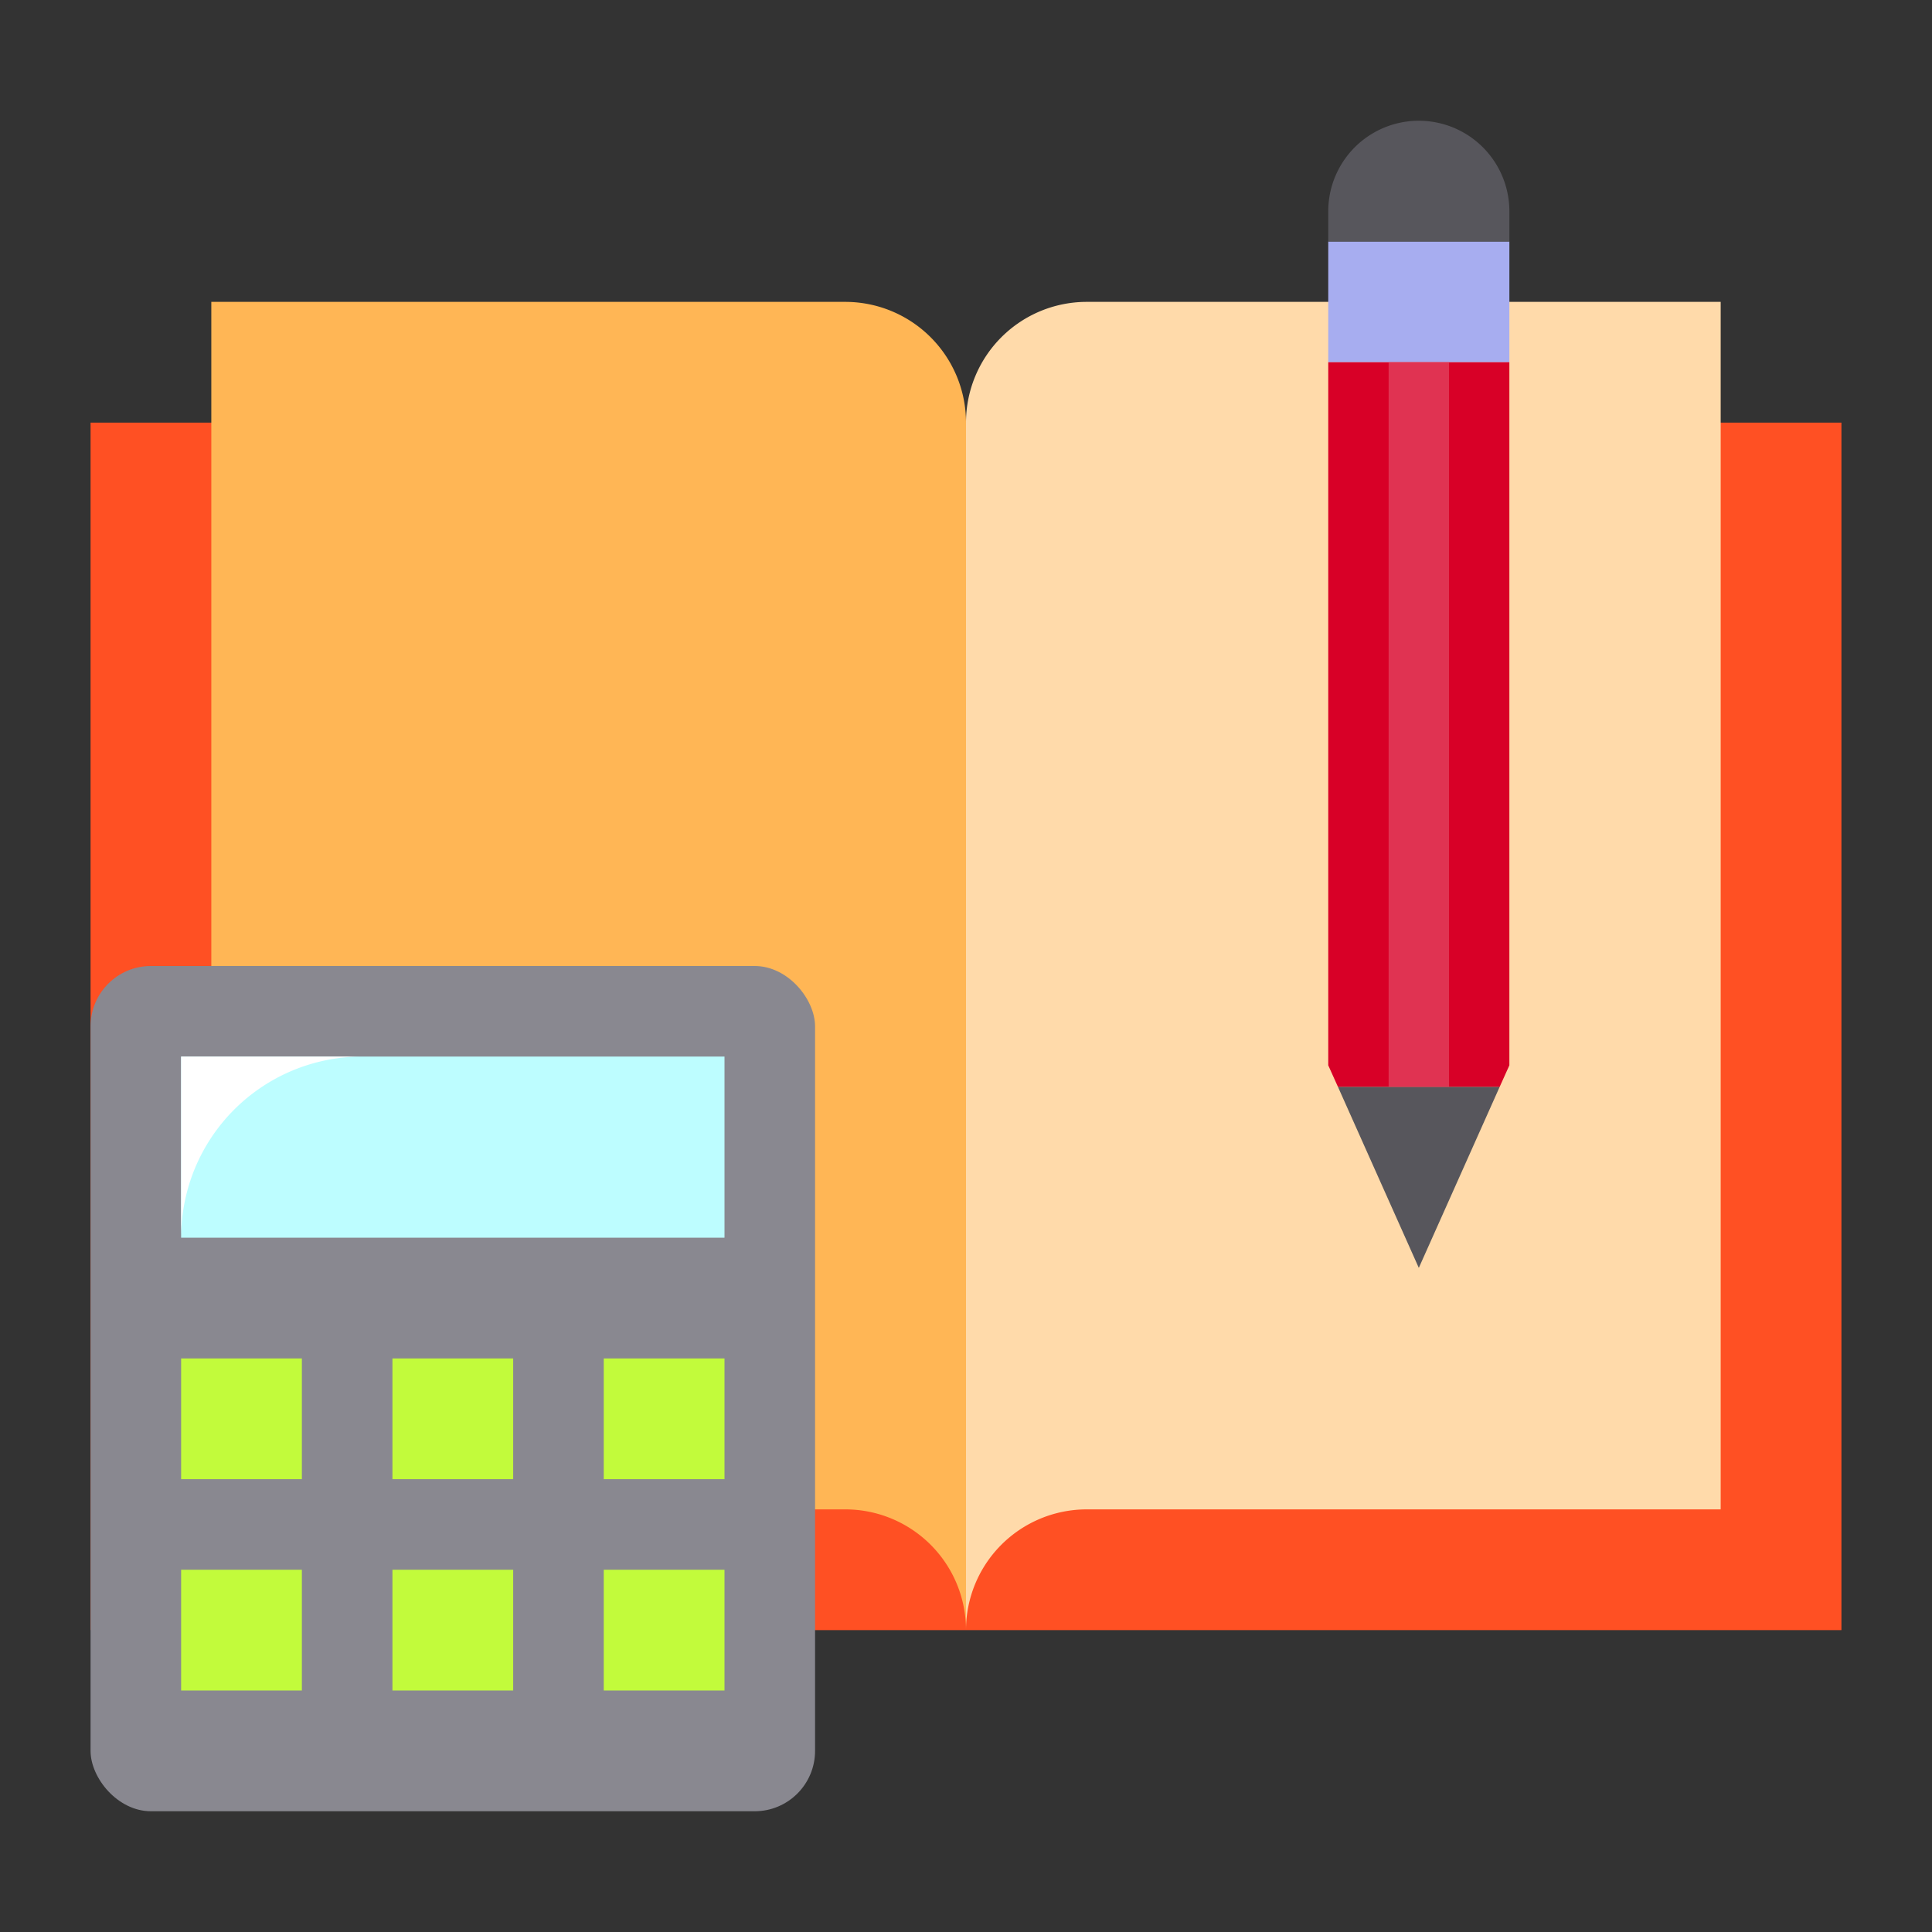 <svg height="512" viewBox="0 0 64 64" width="512" xmlns="http://www.w3.org/2000/svg"><rect x="0" y="0" width="64" height="64" fill="#333333" stroke="none"/><path d="m3 14h58v40h-58z" fill="#ff5023"/><path d="m57 10v40h-21a4 4 0 0 0 -4 4v-40a4 4 0 0 1 4-4z" fill="#ffdaaa"/><path d="m32 14v40a4 4 0 0 0 -4-4h-21v-40h21a4 4 0 0 1 4 4z" fill="#ffb655"/><rect fill="#898890" height="28" rx="2" width="24" x="3" y="32"/><path d="m20 52h4v4h-4z" fill="#c2fb3b"/><path d="m20 45h4v4h-4z" fill="#c2fb3b"/><path d="m6 35h18v6h-18z" fill="#bdfdff"/><path d="m12 35h-6v6a6 6 0 0 1 6-6z" fill="#fff"/><g fill="#c2fb3b"><path d="m13 52h4v4h-4z"/><path d="m13 45h4v4h-4z"/><path d="m6 52h4v4h-4z"/><path d="m6 45h4v4h-4z"/></g><path d="m44 8h6v4h-6z" fill="#a7adf0"/><path d="m50 7v1h-6v-1a3 3 0 0 1 6 0z" fill="#57565c"/><path d="m49.68 36-2.68 6-2.68-6z" fill="#57565c"/><path d="m50 12v23.29l-.32.71h-5.36l-.32-.71v-23.29z" fill="#d80027"/><path d="m46 12h2v24h-2z" fill="#e03352"/></svg>
